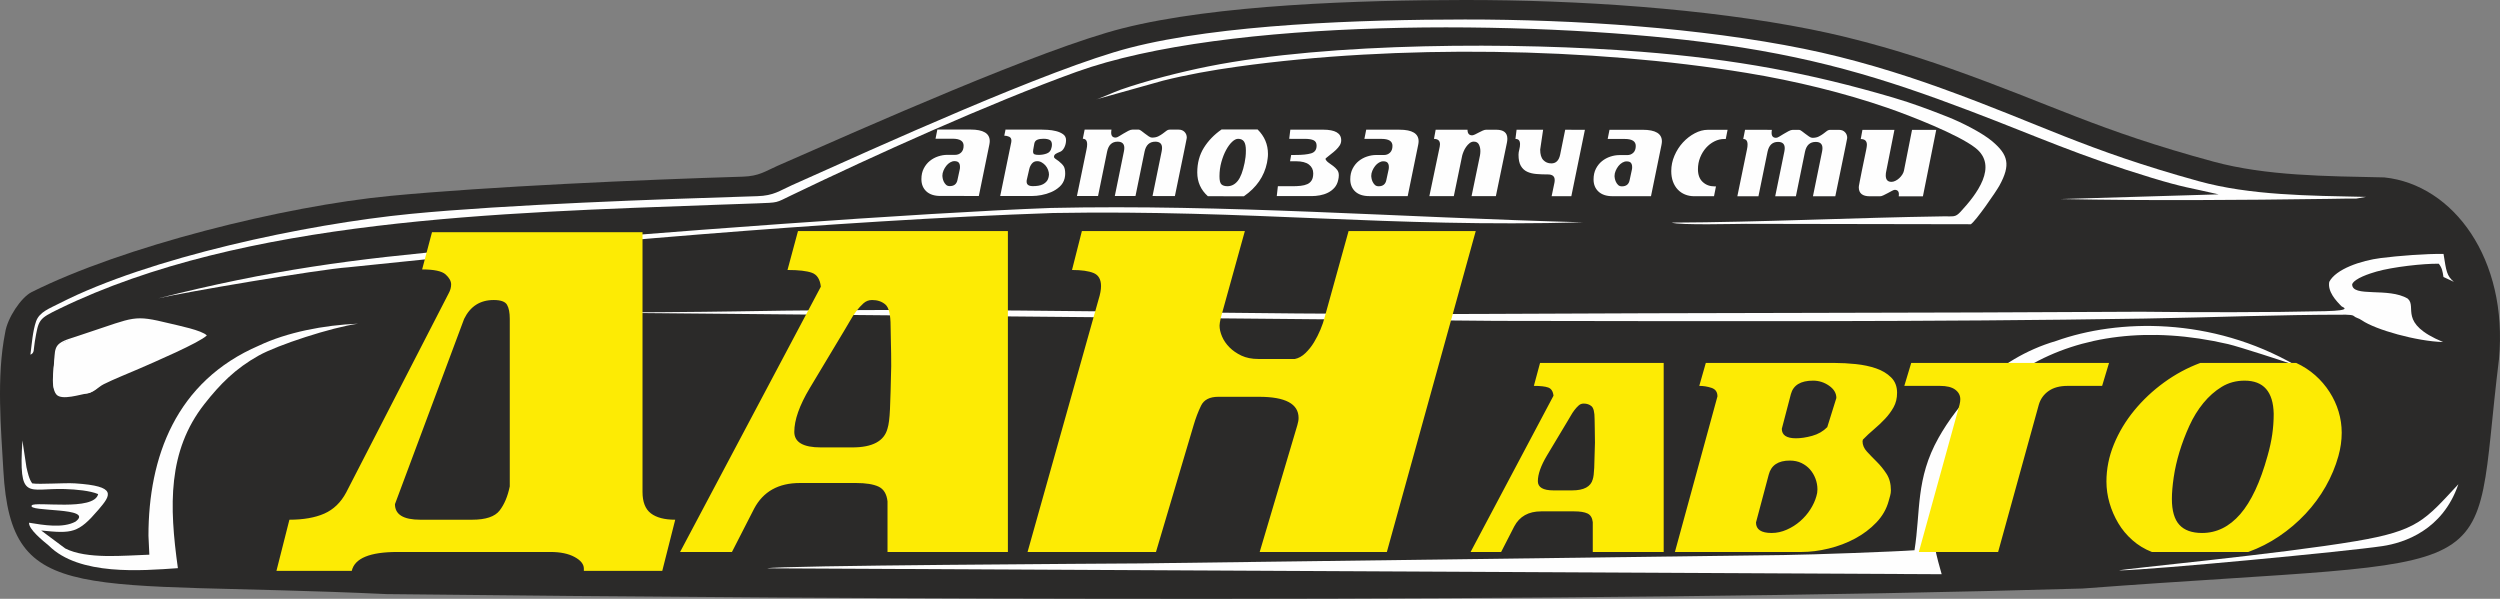 <svg width="167" height="40" viewBox="0 0 167 40" fill="none" xmlns="http://www.w3.org/2000/svg">
<rect x="0" y="0" width="167" height="40" fill="#808080" stroke="none"/>
<path fill-rule="evenodd" clip-rule="evenodd" d="M25.825 39.686C56.805 40.034 105.472 40.297 139.111 39.314C168.388 37.11 165.007 39.54 166.931 23.996C167.551 17.306 163.892 12.334 159.273 11.851C155.367 11.768 151.378 11.751 147.871 10.8C140.05 8.681 137.127 7 130.321 4.59C127.447 3.571 124.188 2.599 120.94 1.954C113.925 0.563 105.419 -0.006 97.829 4.58961e-05C90.82 0.006 81.213 0.312 74.985 1.892C69.524 3.278 57.794 8.51 51.953 11.07C51.115 11.438 50.72 11.768 49.602 11.802C42.877 12.004 32.59 12.462 26.089 13.084C18.915 13.77 8.179 16.472 2.113 19.512C1.412 19.863 0.485 21.244 0.342 22.231C-0.247 25.198 0.071 28.673 0.225 31.434C0.741 40.636 5.372 38.733 25.825 39.686Z" fill="#2B2A29"/>
<path fill-rule="evenodd" clip-rule="evenodd" d="M2.032 23.693C2.321 23.572 2.229 23.375 2.328 22.802C2.582 21.332 2.567 21.303 3.962 20.625C16.309 14.615 33.425 14.212 47.797 13.682C48.731 13.647 49.638 13.622 50.567 13.585C52.038 13.526 51.784 13.566 52.863 13.046C58.386 10.385 66.107 6.894 71.896 4.805C81.947 1.179 102.073 1.33 113.78 2.808C120.944 3.712 125.794 5.203 131.626 7.422C136.227 9.173 138.822 10.387 143.747 11.883C145.891 12.534 146.24 12.529 148.204 12.983L137.623 13.297C143.632 13.413 149.566 13.369 155.554 13.286C155.942 13.281 156.314 13.27 156.704 13.267C156.922 13.265 157.171 13.274 157.384 13.268L158.045 13.153C154.218 13.071 150.309 13.053 146.874 12.103C139.211 9.983 136.347 8.302 129.679 5.892C126.863 4.874 123.67 3.901 120.488 3.257C113.615 1.865 105.281 1.296 97.844 1.302C90.977 1.308 81.565 1.614 75.463 3.195C70.112 4.581 58.619 9.813 52.897 12.373C52.076 12.74 51.689 13.071 50.593 13.104C44.005 13.306 33.805 13.666 27.436 14.287C20.407 14.973 9.928 17.216 3.986 20.256C3.299 20.608 2.631 20.839 2.41 21.466C2.186 22.103 2.12 23.008 2.032 23.693Z" fill="#FEFEFE"/>
<path fill-rule="evenodd" clip-rule="evenodd" d="M155.593 18.831C155.48 19.478 156.035 20.082 156.424 20.469C156.468 20.513 157.243 20.741 155.333 20.786C151.523 20.875 146.782 20.868 143.041 20.823C128.567 20.912 113.585 20.891 99.118 20.97C82.405 21.061 65.895 20.496 49.224 20.799C46.83 20.843 41.943 20.872 39.658 20.882L99.957 21.435C114.056 21.455 129.087 21.511 143.241 21.28C147.827 21.206 152.125 21.019 156.698 21.021C156.873 21.021 157.147 21.048 157.19 21.082C157.428 21.271 157.526 21.226 157.773 21.397C158.696 22.033 161.444 22.8 163.201 22.849C160.165 21.589 161.48 20.519 160.84 19.951C159.561 19.172 157.107 19.893 157.125 18.986C157.281 18.594 158.312 18.266 158.752 18.14C159.828 17.833 161.876 17.6 162.911 17.617C163.132 17.897 163.166 18.128 163.223 18.502L163.92 18.828C163.439 18.417 163.415 18.139 163.228 16.963C162.064 16.944 160.218 17.087 159.039 17.237C157.712 17.406 156.033 17.972 155.593 18.831Z" fill="#FEFEFE"/>
<path fill-rule="evenodd" clip-rule="evenodd" d="M127.888 36.756C126.638 36.849 121.045 37.052 119.352 37.072L76.156 37.636C74.155 37.652 51.845 37.77 51.254 37.964L129.704 38.358C129.433 37.377 128.893 35.721 129.178 33.916C130.478 25.669 138.283 20.537 148.84 22.986C149.538 23.148 152.644 24.156 153.361 24.41C147.713 21.152 141.485 21.3 137.35 22.775C133.23 23.981 130.719 27.068 129.495 29.247C127.957 31.98 128.304 34.159 127.888 36.756Z" fill="#FEFEFE"/>
<path fill-rule="evenodd" clip-rule="evenodd" d="M73.199 6.648L77.69 5.388C79.273 4.991 80.957 4.689 82.672 4.451C93.341 2.967 106.295 3.165 116.692 4.873C119.937 5.406 123.204 6.209 126.078 7.202C127.607 7.731 130.809 8.982 131.955 9.877C133.515 11.096 132.021 13.009 130.961 14.15C130.607 14.531 130.504 14.442 129.823 14.452C123.809 14.54 117.648 14.845 111.665 14.87C112.19 15.057 116.012 14.95 116.616 14.952L131.652 14.979C131.983 14.768 133.331 12.816 133.563 12.394C134.325 11.006 134.148 10.341 133.085 9.441C132.447 8.899 131.093 8.194 130.06 7.789C128.869 7.321 127.76 6.9 126.461 6.518C120.91 4.886 115.979 3.958 109.585 3.453C101.409 2.807 88.847 2.814 80.718 4.436C78.895 4.8 76.586 5.387 74.872 5.987C74.439 6.138 73.45 6.59 73.199 6.648Z" fill="#FEFEFE"/>
<path fill-rule="evenodd" clip-rule="evenodd" d="M10.564 19.931C18.034 18.039 23.628 17.295 31.053 16.642C44.018 15.501 61.411 14.218 70.201 13.891C81.898 13.637 93.258 14.513 105.763 14.851C92.692 15.212 83.662 14 70.337 14.229C55.717 14.731 37.838 16.321 23.242 17.857C21.37 17.983 12.18 19.544 10.564 19.931Z" fill="#FEFEFE"/>
<path fill-rule="evenodd" clip-rule="evenodd" d="M9.917 35.782L9.976 37.053C8.275 37.106 5.804 37.372 4.358 36.637L2.751 35.437C4.822 35.65 5.229 35.621 6.57 34.056C7.411 33.073 7.856 32.473 5.014 32.289C4.296 32.243 2.644 32.371 2.154 32.291C1.944 32.019 1.847 31.558 1.766 31.206L1.497 29.425C1.242 33.536 1.83 32.588 4.332 32.668C5.093 32.693 6.008 32.776 6.557 33.005C6.288 34.171 2.347 33.473 2.125 33.758C1.76 34.226 6.378 33.851 5.043 34.845C4.204 35.3 2.911 35.077 1.942 34.918C1.904 35.352 2.868 36.123 3.257 36.445C5.29 38.476 9.468 38.121 11.883 37.953C11.299 33.785 11.195 30.127 13.652 26.994C14.692 25.669 15.72 24.622 17.288 23.748C18.541 23.048 22.137 21.869 23.921 21.622C21.614 21.716 19.164 22.203 17.307 23.082C11.727 25.479 9.92 30.561 9.917 35.782Z" fill="#FEFEFE"/>
<path fill-rule="evenodd" clip-rule="evenodd" d="M3.585 24.582C3.58 24.91 3.552 25.276 3.562 25.597C3.58 26.118 3.637 26.157 4.324 26.069C3.829 25.824 3.945 25.785 3.966 24.75C3.992 23.503 3.776 23.012 4.48 22.777L6.775 22.105C7.708 21.823 8.799 21.286 9.796 21.545C10.57 21.746 12.188 22.117 12.755 22.434C12.092 23.11 7.759 24.955 6.668 25.614C6.404 25.774 6.069 26.108 5.688 26.157L4.095 26.354C4.834 26.144 5.096 26.364 5.793 26.28C6.305 26.219 6.524 25.868 6.935 25.662C7.618 25.32 8.575 24.943 9.298 24.628C10.291 24.194 13.341 22.885 13.817 22.407C13.483 22.061 11.935 21.753 11.299 21.597C8.898 21.012 9.027 21.18 5.799 22.242C5.388 22.377 4.932 22.539 4.54 22.659C3.525 23.028 3.7 23.336 3.585 24.582Z" fill="#FEFEFE"/>
<path fill-rule="evenodd" clip-rule="evenodd" d="M141.548 38.106C144.003 38.049 156.778 36.835 159.156 36.478C160.596 36.262 163.169 35.422 164.219 32.346C161.978 34.756 161.515 35.444 157.407 36.142C152.246 37.02 141.739 38.004 141.548 38.106Z" fill="#FEFEFE"/>
<path d="M44.239 38.136L45.105 34.717C44.39 34.717 43.847 34.575 43.476 34.29C43.105 34.005 42.92 33.528 42.92 32.86V15.509H28.858L28.198 17.998C28.995 17.998 29.517 18.109 29.765 18.332C30.012 18.555 30.136 18.778 30.136 19.001C30.136 19.199 30.081 19.397 29.971 19.596L23.125 32.897C22.768 33.566 22.28 34.036 21.662 34.309C21.043 34.581 20.266 34.717 19.332 34.717L18.466 38.136H23.497C23.689 37.293 24.706 36.872 26.548 36.872H36.775C37.435 36.872 37.971 36.984 38.383 37.207C38.796 37.43 39.002 37.69 39.002 37.987V38.136H44.239ZM34.053 32.488C33.916 33.157 33.689 33.696 33.373 34.104C33.057 34.513 32.445 34.717 31.538 34.717H28.074C26.947 34.717 26.383 34.371 26.383 33.677L31.002 21.305C31.414 20.462 32.074 20.041 32.981 20.041C33.449 20.041 33.744 20.147 33.868 20.357C33.992 20.568 34.053 20.884 34.053 21.305V32.488ZM67.327 36.872V15.434H53.306L52.605 18.035C53.347 18.035 53.89 18.097 54.234 18.221C54.578 18.345 54.777 18.654 54.832 19.15L45.43 36.872H48.894L50.378 33.974C50.983 32.835 52 32.265 53.43 32.265H57.182C57.842 32.265 58.344 32.346 58.688 32.507C59.031 32.668 59.231 32.996 59.286 33.491V36.872H67.327ZM59.286 28.624C59.066 29.466 58.282 29.887 56.935 29.887H54.832C53.65 29.887 53.059 29.541 53.059 28.847C53.059 28.054 53.402 27.082 54.09 25.93C54.777 24.779 55.56 23.472 56.44 22.011C56.55 21.837 56.667 21.639 56.791 21.416C56.914 21.193 57.052 20.983 57.203 20.785C57.354 20.586 57.512 20.413 57.677 20.264C57.842 20.116 58.035 20.041 58.255 20.041C58.612 20.041 58.908 20.14 59.141 20.339C59.375 20.537 59.492 21.02 59.492 21.788C59.492 22.134 59.499 22.512 59.513 22.921C59.526 23.33 59.533 23.843 59.533 24.463C59.506 25.751 59.478 26.704 59.451 27.324C59.423 27.943 59.368 28.376 59.286 28.624ZM92.642 36.872L98.58 15.434H90.085L88.477 21.23C88.422 21.453 88.332 21.713 88.209 22.011C88.085 22.308 87.941 22.593 87.776 22.865C87.611 23.138 87.418 23.379 87.198 23.59C86.978 23.8 86.745 23.93 86.497 23.98H84.064C83.624 23.98 83.246 23.905 82.93 23.757C82.614 23.608 82.346 23.422 82.126 23.2C81.906 22.977 81.741 22.735 81.631 22.475C81.521 22.215 81.466 21.973 81.466 21.75C81.466 21.651 81.494 21.478 81.549 21.23L83.157 15.434H72.27L71.61 18.035C72.243 18.035 72.724 18.103 73.054 18.239C73.384 18.376 73.549 18.667 73.549 19.113C73.549 19.236 73.535 19.373 73.507 19.521C73.48 19.67 73.439 19.831 73.384 20.004L68.641 36.872H77.219L79.734 28.401C79.872 27.93 80.037 27.497 80.229 27.101C80.422 26.704 80.806 26.506 81.384 26.506H84.106C85.865 26.506 86.745 26.977 86.745 27.918C86.745 27.992 86.738 28.067 86.724 28.141C86.71 28.215 86.69 28.302 86.662 28.401L84.147 36.872H92.642ZM111.134 36.872V24.245H102.875L102.462 25.777C102.899 25.777 103.219 25.813 103.422 25.886C103.624 25.959 103.741 26.141 103.774 26.433L98.236 36.872H100.276L101.151 35.165C101.507 34.494 102.106 34.159 102.948 34.159H105.158C105.547 34.159 105.843 34.206 106.045 34.301C106.247 34.396 106.365 34.589 106.397 34.881V36.872H111.134ZM106.397 32.014C106.268 32.51 105.806 32.758 105.013 32.758H103.774C103.078 32.758 102.729 32.554 102.729 32.145C102.729 31.678 102.932 31.106 103.337 30.427C103.741 29.749 104.203 28.979 104.721 28.118C104.786 28.016 104.855 27.899 104.928 27.768C105.001 27.637 105.081 27.513 105.171 27.396C105.26 27.279 105.353 27.177 105.45 27.09C105.547 27.002 105.66 26.958 105.79 26.958C106 26.958 106.175 27.017 106.312 27.134C106.45 27.25 106.519 27.535 106.519 27.987C106.519 28.191 106.523 28.414 106.531 28.654C106.539 28.895 106.543 29.198 106.543 29.563C106.527 30.321 106.511 30.883 106.494 31.248C106.478 31.613 106.446 31.868 106.397 32.014ZM126.166 33.458C126.199 33.342 126.231 33.225 126.263 33.108C126.296 32.991 126.312 32.875 126.312 32.758C126.312 32.32 126.215 31.952 126.021 31.653C125.826 31.354 125.608 31.084 125.365 30.843C125.122 30.602 124.903 30.376 124.709 30.165C124.515 29.953 124.417 29.723 124.417 29.475L124.442 29.366C124.668 29.132 124.915 28.902 125.183 28.676C125.45 28.45 125.697 28.217 125.923 27.976C126.15 27.735 126.34 27.476 126.494 27.199C126.648 26.922 126.725 26.601 126.725 26.236C126.725 25.813 126.591 25.47 126.324 25.208C126.057 24.945 125.721 24.744 125.316 24.606C124.911 24.467 124.462 24.372 123.968 24.321C123.474 24.27 123.009 24.245 122.571 24.245H113.948L113.511 25.777C113.786 25.777 114.058 25.82 114.325 25.908C114.592 25.995 114.726 26.185 114.726 26.477L111.884 36.872H120.337C120.92 36.872 121.527 36.796 122.158 36.642C122.79 36.489 123.377 36.267 123.919 35.975C124.462 35.683 124.936 35.326 125.34 34.903C125.745 34.48 126.021 33.998 126.166 33.458ZM121.333 33.152C121.252 33.444 121.118 33.736 120.932 34.027C120.746 34.319 120.519 34.582 120.252 34.815C119.984 35.049 119.685 35.238 119.353 35.384C119.021 35.53 118.685 35.603 118.345 35.603C117.649 35.603 117.3 35.37 117.3 34.903L118.151 31.707C118.312 31.08 118.782 30.766 119.559 30.766C119.851 30.766 120.11 30.821 120.337 30.93C120.563 31.04 120.754 31.182 120.907 31.357C121.061 31.532 121.183 31.737 121.272 31.97C121.361 32.203 121.405 32.444 121.405 32.692C121.405 32.853 121.381 33.006 121.333 33.152ZM122.061 28.534C121.786 28.811 121.45 29.005 121.053 29.114C120.656 29.224 120.296 29.278 119.972 29.278C119.341 29.278 119.025 29.067 119.025 28.644L119.632 26.324C119.794 25.726 120.288 25.427 121.114 25.427C121.503 25.427 121.859 25.54 122.183 25.766C122.507 25.992 122.669 26.265 122.669 26.586L122.061 28.534ZM140.422 25.777L140.883 24.245H127.669L127.208 25.777H129.588C130.042 25.777 130.382 25.86 130.608 26.028C130.835 26.196 130.948 26.411 130.948 26.674C130.948 26.732 130.944 26.787 130.936 26.838C130.928 26.889 130.916 26.951 130.9 27.024L128.179 36.872H133.475L136.195 27.024C136.308 26.645 136.527 26.342 136.851 26.116C137.175 25.89 137.596 25.777 138.114 25.777H140.422ZM156.207 30.46C156.353 29.935 156.426 29.417 156.426 28.906C156.426 28.425 156.357 27.954 156.219 27.495C156.082 27.035 155.879 26.597 155.612 26.181C155.345 25.766 155.025 25.394 154.653 25.065C154.28 24.737 153.859 24.463 153.389 24.245H146.977C146.119 24.566 145.313 25 144.56 25.547C143.807 26.094 143.143 26.718 142.568 27.418C141.993 28.118 141.54 28.873 141.208 29.683C140.876 30.493 140.71 31.321 140.71 32.167C140.71 32.648 140.779 33.126 140.916 33.6C141.054 34.075 141.248 34.523 141.499 34.946C141.75 35.37 142.066 35.749 142.447 36.084C142.827 36.42 143.26 36.683 143.746 36.872H150.183C150.912 36.61 151.6 36.26 152.248 35.822C152.896 35.384 153.483 34.884 154.009 34.323C154.535 33.761 154.984 33.152 155.357 32.495C155.729 31.839 156.013 31.16 156.207 30.46ZM151.47 30.46C150.985 32.211 150.377 33.506 149.649 34.345C148.92 35.184 148.07 35.603 147.098 35.603C146.418 35.603 145.912 35.421 145.58 35.056C145.248 34.691 145.082 34.115 145.082 33.327C145.082 32.918 145.123 32.437 145.204 31.883C145.285 31.328 145.414 30.759 145.592 30.175C145.77 29.592 145.989 29.016 146.248 28.447C146.507 27.878 146.819 27.371 147.183 26.926C147.548 26.481 147.956 26.119 148.41 25.842C148.863 25.565 149.373 25.427 149.94 25.427C151.203 25.427 151.851 26.163 151.883 27.637C151.883 28.104 151.851 28.563 151.786 29.016C151.721 29.468 151.616 29.949 151.47 30.46Z" fill="#FDEB04"/>
<path d="M65.386 13.091L66.087 9.665C66.106 9.574 66.115 9.494 66.115 9.426C66.115 8.912 65.689 8.654 64.836 8.654L62.615 8.653L62.493 9.266L63.632 9.266C64.124 9.267 64.37 9.422 64.369 9.732C64.369 9.929 64.315 10.08 64.206 10.186C64.097 10.292 63.962 10.345 63.8 10.345L63.277 10.344C63.078 10.344 62.876 10.378 62.67 10.446C62.465 10.514 62.28 10.614 62.115 10.747C61.95 10.879 61.815 11.047 61.709 11.252C61.603 11.456 61.55 11.694 61.55 11.966C61.55 12.307 61.66 12.579 61.881 12.784C62.102 12.988 62.415 13.09 62.819 13.09L65.386 13.091ZM63.958 12.024C63.902 12.296 63.731 12.432 63.445 12.432C63.339 12.432 63.255 12.402 63.193 12.341C63.13 12.281 63.081 12.211 63.043 12.132C63.006 12.052 62.981 11.975 62.969 11.899C62.956 11.823 62.95 11.774 62.95 11.751C62.95 11.63 62.975 11.511 63.025 11.394C63.075 11.277 63.137 11.171 63.212 11.076C63.286 10.982 63.372 10.906 63.468 10.849C63.565 10.793 63.66 10.764 63.753 10.764C63.896 10.764 63.994 10.799 64.047 10.867C64.1 10.935 64.126 11.022 64.126 11.128C64.126 11.15 64.126 11.177 64.126 11.207C64.126 11.23 64.123 11.256 64.117 11.287L63.958 12.024ZM71.118 11.913C71.13 11.853 71.14 11.798 71.146 11.749C71.152 11.699 71.155 11.652 71.155 11.607C71.155 11.387 71.124 11.225 71.062 11.119C71 11.013 70.888 10.896 70.726 10.767C70.639 10.699 70.564 10.646 70.502 10.608C70.44 10.57 70.409 10.525 70.409 10.472L70.409 10.438C70.421 10.37 70.462 10.315 70.53 10.273C70.599 10.232 70.683 10.192 70.782 10.154C70.907 10.116 71.009 10.02 71.09 9.865C71.171 9.71 71.212 9.541 71.212 9.36C71.212 9.193 71.147 9.063 71.016 8.968C70.885 8.874 70.728 8.804 70.544 8.758C70.361 8.713 70.173 8.684 69.98 8.673C69.787 8.662 69.628 8.656 69.504 8.656L67.17 8.655L67.086 9.063C67.198 9.063 67.305 9.086 67.408 9.132C67.511 9.177 67.562 9.264 67.562 9.393C67.562 9.438 67.559 9.472 67.553 9.495L66.814 13.092L68.952 13.092C69.139 13.093 69.344 13.072 69.568 13.03C69.792 12.989 70.01 12.923 70.222 12.832C70.433 12.741 70.621 12.62 70.786 12.469C70.951 12.318 71.062 12.133 71.118 11.913ZM70.054 11.799C70.029 11.928 69.984 12.032 69.918 12.111C69.853 12.191 69.774 12.255 69.68 12.304C69.587 12.353 69.481 12.387 69.363 12.406C69.245 12.425 69.123 12.434 68.999 12.434C68.719 12.434 68.579 12.336 68.579 12.139C68.579 12.117 68.579 12.094 68.579 12.071C68.579 12.041 68.585 12.011 68.597 11.98L68.756 11.288C68.787 11.152 68.847 11.031 68.934 10.925C69.021 10.819 69.139 10.766 69.288 10.766C69.394 10.766 69.495 10.795 69.592 10.852C69.688 10.908 69.772 10.978 69.844 11.062C69.915 11.145 69.971 11.241 70.012 11.351C70.052 11.461 70.073 11.565 70.072 11.663C70.072 11.693 70.066 11.739 70.054 11.799ZM70.241 9.859C70.204 10.056 70.101 10.186 69.933 10.25C69.765 10.315 69.581 10.347 69.382 10.347C69.257 10.347 69.164 10.333 69.102 10.307C69.04 10.28 69.009 10.218 69.009 10.119C69.009 10.074 69.012 10.036 69.018 10.006L69.093 9.586C69.118 9.465 69.183 9.382 69.289 9.337C69.395 9.291 69.532 9.269 69.7 9.269C69.88 9.269 70.02 9.295 70.12 9.348C70.219 9.401 70.269 9.507 70.269 9.666C70.269 9.719 70.266 9.757 70.26 9.779L70.241 9.859ZM78.483 13.096C78.614 12.46 78.724 11.923 78.814 11.485C78.905 11.046 78.98 10.683 79.039 10.395C79.098 10.108 79.143 9.887 79.174 9.732C79.205 9.576 79.229 9.459 79.244 9.38C79.26 9.3 79.269 9.251 79.272 9.232C79.275 9.213 79.277 9.2 79.277 9.193C79.277 9.041 79.227 8.915 79.128 8.812C79.028 8.71 78.897 8.659 78.736 8.659L78.148 8.659C78.061 8.659 77.981 8.687 77.91 8.744C77.838 8.801 77.759 8.861 77.671 8.925C77.584 8.99 77.485 9.05 77.373 9.107C77.261 9.163 77.121 9.192 76.953 9.192C76.89 9.192 76.817 9.163 76.733 9.107C76.649 9.05 76.565 8.989 76.481 8.925C76.397 8.861 76.318 8.8 76.243 8.743C76.169 8.686 76.109 8.658 76.066 8.658L75.646 8.658C75.565 8.658 75.472 8.686 75.366 8.743C75.26 8.8 75.153 8.86 75.044 8.924C74.935 8.989 74.835 9.049 74.745 9.106C74.655 9.163 74.582 9.191 74.526 9.191C74.326 9.191 74.227 9.081 74.227 8.862C74.227 8.831 74.229 8.799 74.232 8.765C74.235 8.731 74.24 8.695 74.246 8.657L72.454 8.657L72.332 9.27C72.525 9.27 72.621 9.394 72.621 9.644C72.621 9.742 72.609 9.848 72.584 9.962L71.939 13.094L73.349 13.094L73.956 10.121C74.049 9.682 74.283 9.463 74.656 9.463C74.955 9.463 75.104 9.603 75.104 9.883C75.104 9.951 75.095 10.031 75.076 10.122L74.469 13.094L75.85 13.095L76.458 10.122C76.551 9.683 76.791 9.464 77.177 9.464C77.475 9.464 77.625 9.604 77.625 9.884C77.625 9.952 77.615 10.032 77.597 10.123L76.989 13.095L78.483 13.096ZM84.635 10.874C84.653 10.768 84.669 10.668 84.681 10.573C84.694 10.479 84.7 10.382 84.7 10.284C84.7 9.648 84.47 9.104 84.01 8.65L81.601 8.649C81.11 8.989 80.716 9.395 80.42 9.868C80.125 10.341 79.977 10.891 79.977 11.519C79.976 12.155 80.213 12.684 80.686 13.108L83.094 13.109C83.934 12.527 84.448 11.782 84.635 10.874ZM83.141 10.873C83.023 11.448 82.869 11.853 82.679 12.087C82.489 12.322 82.26 12.439 81.993 12.439C81.812 12.439 81.678 12.397 81.591 12.314C81.504 12.231 81.461 12.053 81.461 11.781C81.461 11.448 81.503 11.13 81.587 10.827C81.671 10.525 81.775 10.258 81.9 10.027C82.024 9.797 82.158 9.613 82.301 9.477C82.445 9.341 82.578 9.273 82.703 9.273C82.883 9.273 83.016 9.334 83.1 9.455C83.183 9.576 83.225 9.773 83.225 10.045C83.225 10.211 83.218 10.359 83.202 10.488C83.186 10.616 83.166 10.745 83.141 10.873ZM86.175 10.772L86.567 10.772C86.959 10.773 87.25 10.846 87.44 10.994C87.629 11.142 87.724 11.336 87.724 11.579C87.724 11.775 87.69 11.93 87.621 12.044C87.553 12.157 87.457 12.242 87.332 12.299C87.208 12.356 87.06 12.393 86.889 12.412C86.718 12.431 86.526 12.441 86.315 12.44L85.362 12.44L85.288 13.098L87.621 13.099C87.796 13.099 87.978 13.082 88.167 13.048C88.357 13.014 88.536 12.956 88.704 12.873C88.872 12.789 89.019 12.678 89.143 12.538C89.267 12.398 89.352 12.222 89.395 12.01C89.42 11.912 89.433 11.81 89.433 11.704C89.433 11.56 89.395 11.441 89.321 11.346C89.246 11.252 89.159 11.167 89.059 11.091C88.96 11.015 88.86 10.943 88.761 10.875C88.661 10.807 88.59 10.728 88.546 10.637L88.555 10.58C88.667 10.482 88.784 10.387 88.905 10.297C89.027 10.206 89.139 10.111 89.242 10.013C89.344 9.915 89.428 9.815 89.494 9.712C89.559 9.61 89.592 9.495 89.592 9.366C89.592 8.897 89.191 8.663 88.388 8.662L86.194 8.662L86.119 9.274L87.165 9.275C87.426 9.275 87.622 9.307 87.753 9.371C87.883 9.436 87.949 9.555 87.949 9.729C87.949 10.001 87.826 10.173 87.58 10.245C87.334 10.317 86.984 10.353 86.53 10.352L86.25 10.352L86.175 10.772ZM94.034 13.101L94.735 9.675C94.754 9.584 94.763 9.504 94.763 9.436C94.763 8.922 94.337 8.664 93.484 8.664L91.263 8.663L91.141 9.276L92.28 9.277C92.772 9.277 93.018 9.432 93.017 9.742C93.017 9.939 92.963 10.09 92.854 10.196C92.745 10.302 92.61 10.355 92.448 10.355L91.925 10.354C91.726 10.354 91.524 10.388 91.318 10.456C91.113 10.524 90.928 10.624 90.763 10.757C90.598 10.889 90.463 11.057 90.357 11.262C90.251 11.466 90.198 11.704 90.198 11.976C90.198 12.317 90.308 12.589 90.529 12.794C90.75 12.998 91.063 13.1 91.467 13.1L94.034 13.101ZM92.606 12.034C92.55 12.306 92.379 12.443 92.093 12.443C91.987 12.442 91.903 12.412 91.841 12.352C91.778 12.291 91.729 12.221 91.691 12.142C91.654 12.062 91.629 11.985 91.617 11.909C91.604 11.833 91.598 11.784 91.598 11.761C91.598 11.64 91.623 11.521 91.673 11.404C91.723 11.287 91.785 11.181 91.86 11.086C91.934 10.992 92.02 10.916 92.116 10.86C92.213 10.803 92.308 10.774 92.401 10.774C92.544 10.774 92.642 10.809 92.695 10.877C92.748 10.945 92.775 11.032 92.775 11.138C92.774 11.16 92.774 11.187 92.774 11.217C92.774 11.24 92.771 11.266 92.765 11.297L92.606 12.034ZM99.924 13.103L100.663 9.529C100.681 9.438 100.691 9.351 100.691 9.268C100.691 8.867 100.445 8.667 99.953 8.666L99.272 8.666C99.21 8.666 99.135 8.685 99.048 8.723C98.961 8.761 98.872 8.804 98.782 8.853C98.692 8.902 98.606 8.946 98.525 8.984C98.444 9.021 98.382 9.04 98.338 9.04C98.133 9.04 98.03 8.915 98.03 8.666L95.902 8.665L95.79 9.278C96.058 9.278 96.191 9.399 96.191 9.641C96.191 9.671 96.185 9.724 96.173 9.8L95.481 13.102L97.115 13.102L97.675 10.39C97.694 10.315 97.725 10.224 97.769 10.118C97.812 10.012 97.868 9.91 97.937 9.812C98.005 9.714 98.083 9.63 98.17 9.562C98.257 9.494 98.351 9.46 98.45 9.46C98.612 9.46 98.726 9.525 98.791 9.653C98.856 9.782 98.889 9.929 98.889 10.096C98.889 10.194 98.879 10.293 98.861 10.391L98.3 13.103L99.924 13.103ZM104.965 13.105L105.872 8.669L104.555 8.668L104.219 10.325C104.138 10.718 103.942 10.915 103.631 10.915C103.413 10.915 103.234 10.841 103.094 10.693C102.954 10.546 102.884 10.313 102.884 9.995L103.08 8.668L101.307 8.667L101.232 9.28C101.344 9.28 101.423 9.312 101.47 9.376C101.517 9.441 101.54 9.518 101.54 9.609C101.54 9.737 101.523 9.864 101.489 9.989C101.454 10.114 101.437 10.229 101.437 10.335C101.437 10.653 101.488 10.901 101.591 11.078C101.694 11.256 101.834 11.387 102.011 11.47C102.188 11.553 102.395 11.604 102.632 11.623C102.868 11.643 103.123 11.652 103.397 11.652C103.702 11.652 103.855 11.777 103.854 12.027C103.854 12.057 103.853 12.085 103.85 12.112C103.847 12.138 103.842 12.171 103.836 12.208L103.649 13.105L104.965 13.105ZM110.286 13.107L110.987 9.68C111.005 9.589 111.015 9.51 111.015 9.442C111.015 8.928 110.589 8.67 109.736 8.67L107.514 8.669L107.393 9.282L108.532 9.282C109.023 9.282 109.269 9.438 109.269 9.748C109.269 9.944 109.215 10.096 109.106 10.202C108.997 10.307 108.861 10.36 108.7 10.36L108.177 10.36C107.978 10.36 107.775 10.394 107.57 10.462C107.365 10.53 107.18 10.63 107.015 10.763C106.85 10.895 106.714 11.063 106.608 11.267C106.503 11.472 106.45 11.71 106.45 11.982C106.449 12.323 106.56 12.595 106.781 12.799C107.002 13.004 107.314 13.106 107.719 13.106L110.286 13.107ZM108.858 12.04C108.802 12.312 108.631 12.448 108.344 12.448C108.239 12.448 108.155 12.418 108.092 12.357C108.03 12.297 107.98 12.227 107.943 12.147C107.906 12.068 107.881 11.99 107.868 11.915C107.856 11.839 107.85 11.79 107.85 11.767C107.85 11.646 107.875 11.527 107.925 11.41C107.974 11.293 108.037 11.187 108.111 11.092C108.186 10.998 108.272 10.922 108.368 10.865C108.465 10.809 108.559 10.78 108.653 10.78C108.796 10.78 108.894 10.814 108.947 10.882C109 10.95 109.026 11.037 109.026 11.143C109.026 11.166 109.026 11.193 109.026 11.223C109.026 11.246 109.023 11.272 109.017 11.302L108.858 12.04ZM114.496 13.108L114.627 12.45L114.524 12.45C114.213 12.45 113.951 12.352 113.74 12.155C113.528 11.958 113.423 11.675 113.423 11.304C113.423 11.024 113.473 10.761 113.572 10.515C113.672 10.269 113.803 10.056 113.964 9.874C114.126 9.693 114.313 9.549 114.525 9.443C114.736 9.337 114.954 9.284 115.178 9.285L115.281 9.285L115.402 8.672L114.086 8.671C113.794 8.671 113.501 8.749 113.209 8.904C112.916 9.059 112.653 9.263 112.42 9.516C112.186 9.77 111.998 10.063 111.855 10.396C111.711 10.728 111.64 11.072 111.64 11.428C111.64 11.693 111.679 11.929 111.756 12.137C111.834 12.345 111.941 12.521 112.078 12.665C112.215 12.809 112.377 12.919 112.564 12.994C112.75 13.07 112.956 13.108 113.18 13.108L114.496 13.108ZM122.598 13.111C122.729 12.476 122.84 11.939 122.93 11.5C123.02 11.061 123.095 10.698 123.154 10.411C123.213 10.123 123.259 9.902 123.29 9.747C123.321 9.592 123.344 9.475 123.36 9.395C123.375 9.316 123.385 9.267 123.388 9.248C123.391 9.229 123.393 9.216 123.393 9.208C123.393 9.057 123.343 8.93 123.243 8.828C123.144 8.726 123.013 8.675 122.851 8.674L122.263 8.674C122.176 8.674 122.097 8.703 122.025 8.759C121.954 8.816 121.874 8.877 121.787 8.941C121.7 9.005 121.6 9.066 121.488 9.122C121.376 9.179 121.236 9.207 121.068 9.207C121.006 9.207 120.933 9.179 120.849 9.122C120.765 9.065 120.681 9.005 120.597 8.94C120.513 8.876 120.434 8.815 120.359 8.759C120.284 8.702 120.225 8.674 120.182 8.674L119.762 8.673C119.681 8.673 119.587 8.702 119.481 8.758C119.376 8.815 119.268 8.876 119.159 8.94C119.05 9.004 118.951 9.065 118.861 9.121C118.77 9.178 118.697 9.206 118.641 9.206C118.442 9.206 118.343 9.097 118.343 8.877C118.343 8.847 118.344 8.815 118.347 8.781C118.35 8.747 118.355 8.711 118.361 8.673L116.569 8.672L116.448 9.285C116.641 9.285 116.737 9.41 116.737 9.66C116.737 9.758 116.724 9.864 116.699 9.977L116.055 13.109L117.464 13.11L118.072 10.137C118.165 9.698 118.398 9.479 118.772 9.479C119.071 9.479 119.22 9.619 119.22 9.899C119.22 9.967 119.21 10.046 119.192 10.137L118.584 13.11L119.966 13.11L120.573 10.137C120.667 9.699 120.906 9.479 121.292 9.48C121.591 9.48 121.74 9.62 121.74 9.9C121.74 9.968 121.731 10.047 121.712 10.138L121.105 13.111L122.598 13.111ZM128.451 13.113L129.339 8.677L127.724 8.676L127.182 11.411C127.163 11.494 127.126 11.579 127.07 11.666C127.014 11.753 126.947 11.832 126.869 11.904C126.791 11.976 126.706 12.035 126.612 12.08C126.519 12.126 126.432 12.148 126.351 12.148C126.096 12.148 125.968 12.004 125.968 11.717C125.968 11.611 125.981 11.509 126.006 11.41L126.548 8.676L124.41 8.675L124.298 9.288C124.572 9.288 124.709 9.417 124.709 9.674C124.709 9.719 124.704 9.768 124.695 9.821C124.685 9.874 124.674 9.935 124.662 10.003C124.537 10.593 124.442 11.052 124.377 11.381C124.311 11.71 124.263 11.954 124.232 12.113C124.201 12.272 124.182 12.372 124.176 12.414C124.17 12.456 124.167 12.488 124.167 12.511C124.167 12.911 124.412 13.112 124.904 13.112L125.585 13.112C125.648 13.112 125.725 13.09 125.819 13.044C125.912 12.999 126.009 12.95 126.108 12.897C126.208 12.844 126.3 12.795 126.384 12.749C126.468 12.704 126.528 12.681 126.566 12.681C126.752 12.682 126.846 12.78 126.846 12.977C126.846 13.037 126.842 13.083 126.836 13.113L128.451 13.113Z" fill="#FEFEFE"/>
<path fill-rule="evenodd" clip-rule="evenodd" d="M6.91 21.985C9.564 21.197 8.816 21.136 11.439 21.829C12.088 22 13.113 22.118 12.853 22.494C12.061 23.639 8.302 24.848 7.135 25.422C6.902 25.538 6.209 26.223 5.891 26.268C5.37 26.341 4.132 26.766 3.77 26.357C3.297 25.823 3.675 24.094 3.692 23.724C3.733 22.85 4.255 22.772 6.91 21.985Z" fill="#FEFEFE"/>
</svg>
